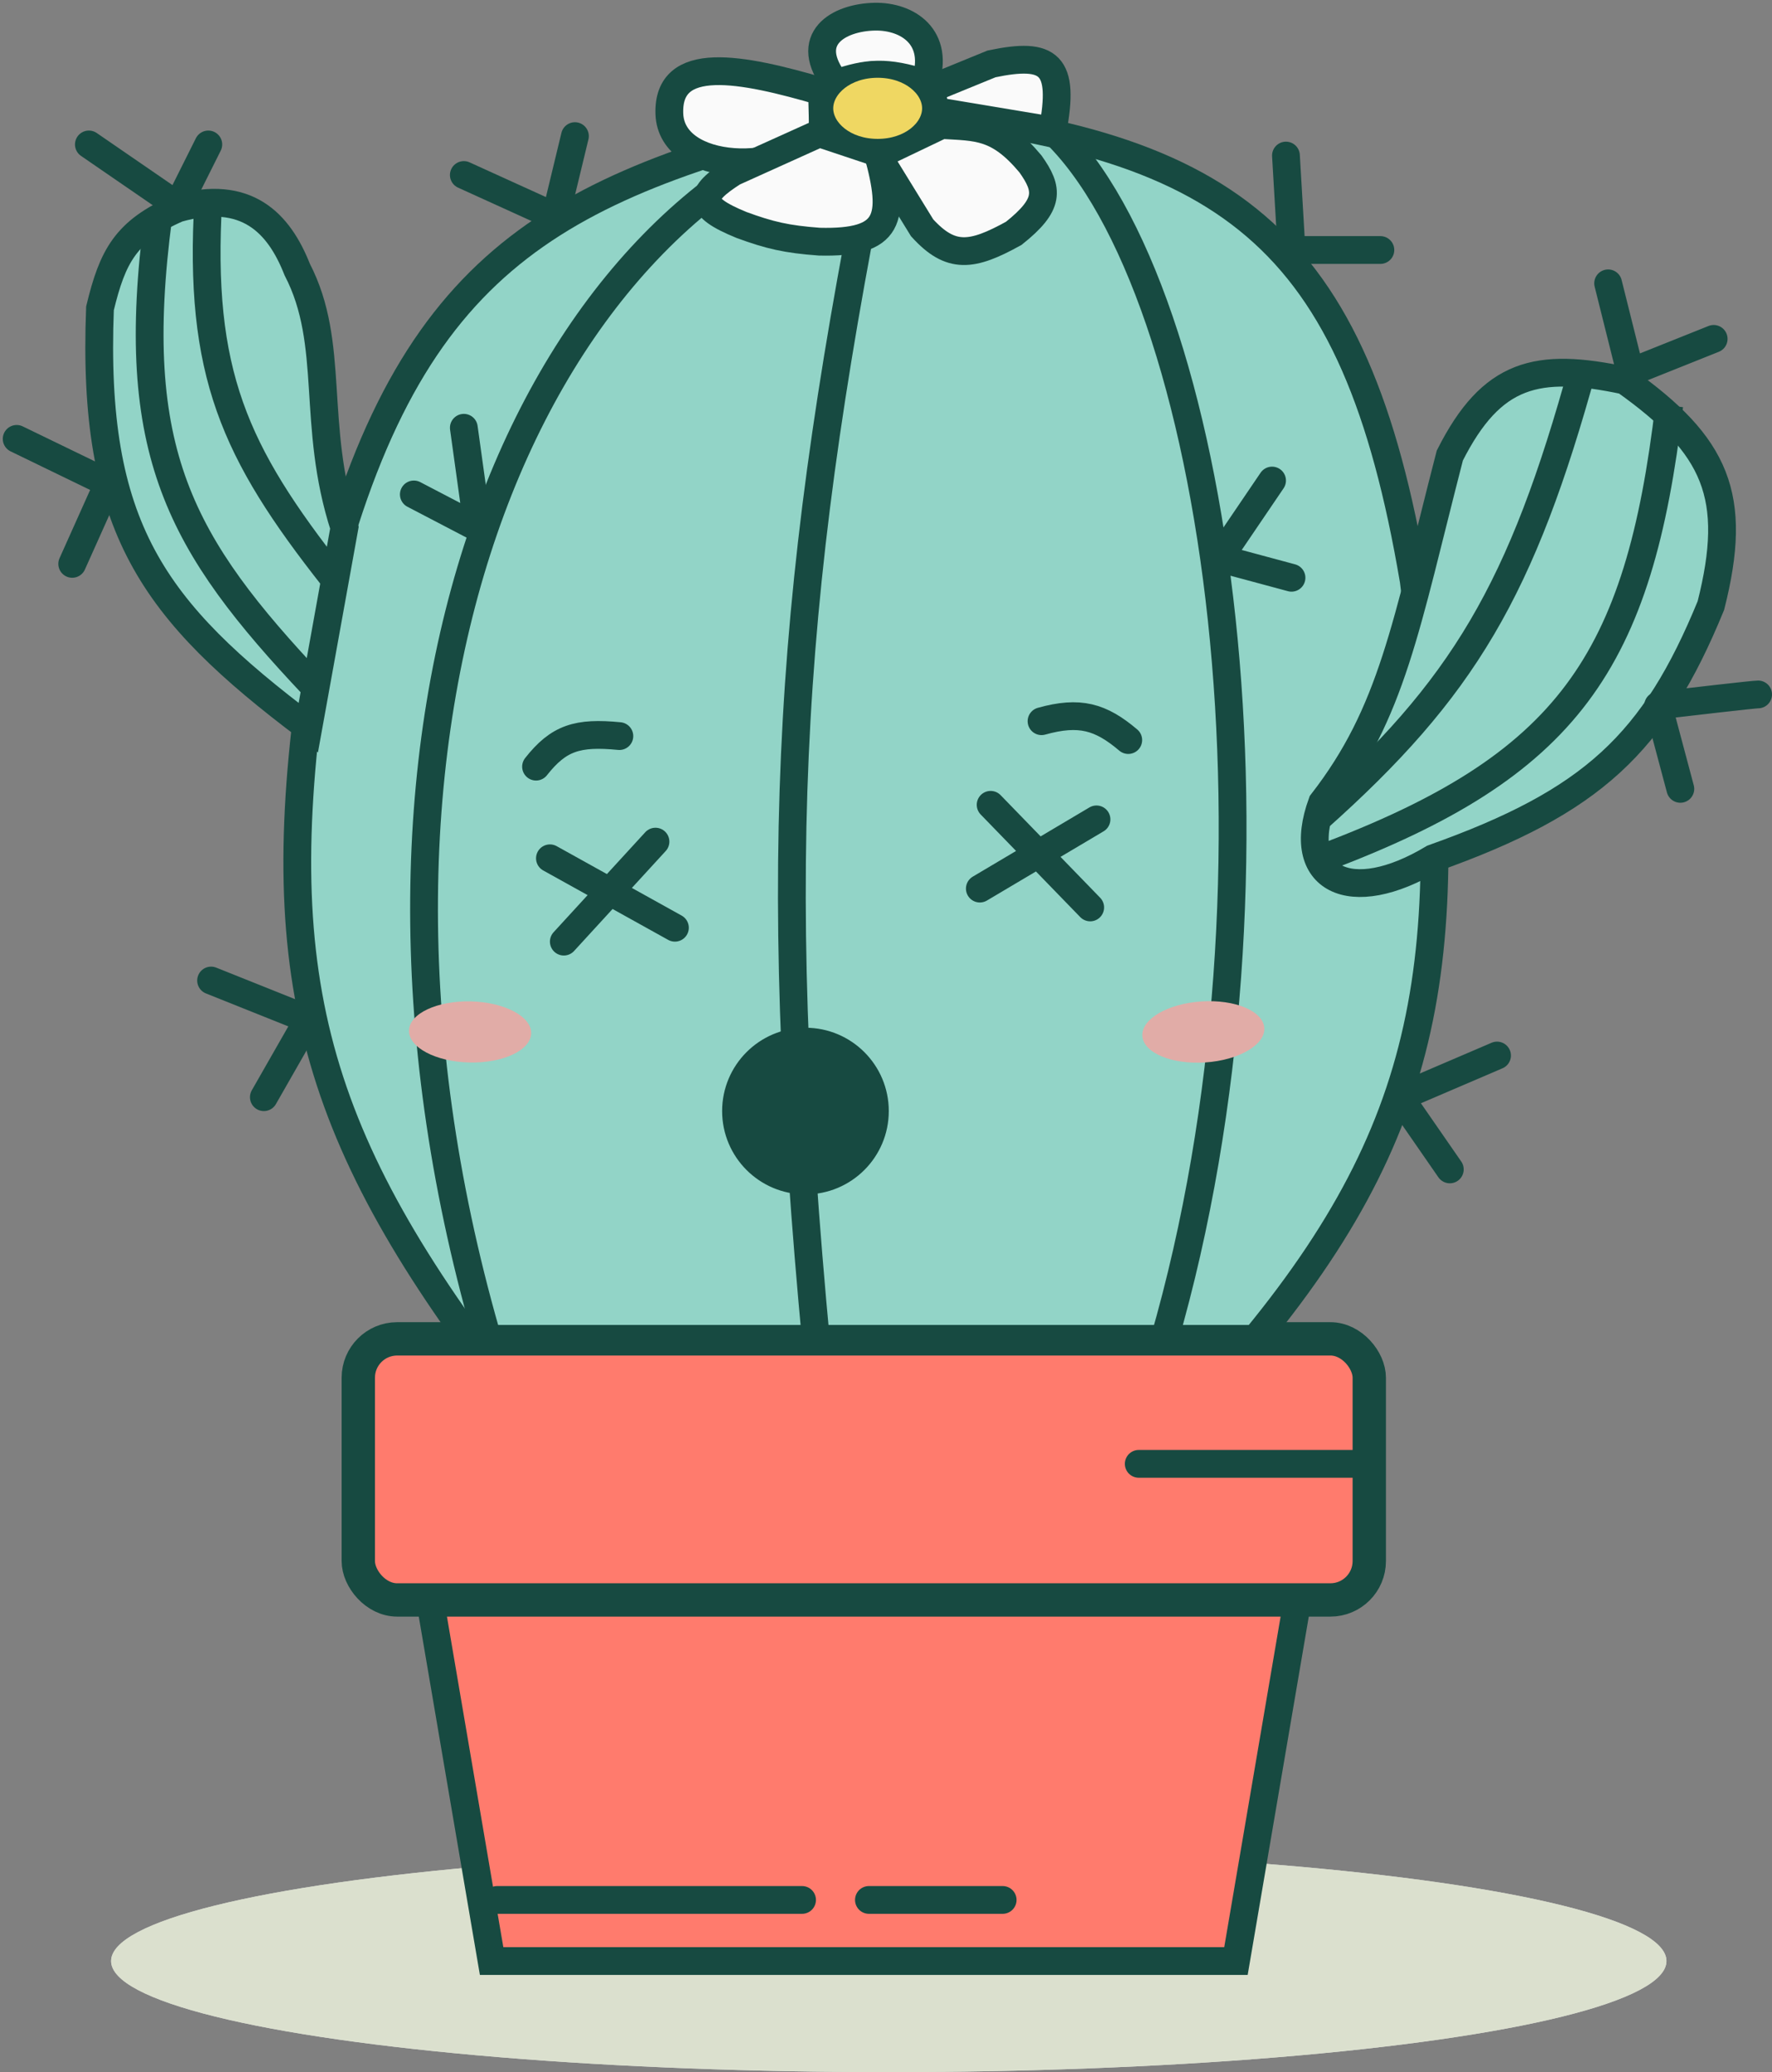 <svg width="319" height="373" viewBox="0 0 319 373" fill="none" xmlns="http://www.w3.org/2000/svg">
<rect x="0" y="0" width="319" height="373" fill="#808080" stroke="none"/>
<ellipse cx="160" cy="353" rx="140" ry="20" fill="#D9D9D9"/>
<ellipse cx="160" cy="353" rx="140" ry="20" fill="#DBE0CE"/>
<rect x="64.5" y="241.002" width="182" height="47" rx="7" fill="#FF7B6D" stroke="#174A41" stroke-width="6"/>
<path d="M88.5 353.002L77.5 288.502H233.5L222.5 353.002H88.5Z" fill="#FF7B6D" stroke="#174A41" stroke-width="5"/>
<path d="M89.5 342.002H144.389M156.426 342.002H180.5" stroke="#174A41" stroke-width="5" stroke-linecap="round" stroke-linejoin="round"/>
<path d="M205 263.502H244" stroke="#174A41" stroke-width="5" stroke-linecap="round" stroke-linejoin="round"/>
<path d="M226 241.002H84.5C52.395 196.528 47.877 166.216 59 104.502C74.849 44.832 101.936 32.681 157.5 19.502C221.507 24.897 243.933 42.254 254.5 104.502C262.535 168.234 259.668 199.957 226 241.002Z" fill="#92D4C7" stroke="#174A41" stroke-width="5"/>
<path d="M87.5 240.002C56 130.002 95 37.502 156.5 20.002" stroke="#174A41" stroke-width="5"/>
<path d="M189.5 23.502C219.5 52.002 234 157.002 209.5 241.502" stroke="#174A41" stroke-width="5"/>
<path d="M159 20.502C141.833 104.721 138.597 153.202 147 242.502" stroke="#174A41" stroke-width="5"/>
<path d="M53.5 48.502C60.5 62.002 55.937 76.354 62 95.002L55.5 131.002C27.365 109.826 16.475 94.946 18 55.502C20.273 46.117 22.593 41.626 32 37.502C44.374 34.004 50.19 40.11 53.5 48.502Z" fill="#92D4C7" stroke="#174A41" stroke-width="5"/>
<path d="M28.5 39.002C22.886 81.469 32.469 97.995 56.5 123.502" stroke="#174A41" stroke-width="5"/>
<path d="M37.5 36.002C35.675 67.173 42.182 81.374 60 104.002" stroke="#174A41" stroke-width="5"/>
<path d="M258 154.502C243 163.502 232.971 158.247 238 144.502C250.672 128.19 253 113.002 261 82.002C268.551 67.039 276.712 65.151 292.5 68.502C308.989 80.227 312.992 89.303 308 109.002C297.812 133.842 286.7 144.292 258 154.502Z" fill="#92D4C7" stroke="#174A41" stroke-width="5"/>
<path d="M237 147.502C263.464 123.96 273.962 106.168 285 66.002M238 154.502C282.46 137.839 295.052 119.154 300.5 73.002" stroke="#174A41" stroke-width="5"/>
<path d="M170 20.502C170 22.009 169.066 23.698 166.883 25.128C164.721 26.544 161.588 27.502 158 27.502C154.412 27.502 151.279 26.544 149.117 25.128C146.934 23.698 146 22.009 146 20.502C146 18.995 146.934 17.306 149.117 15.876C151.279 14.459 154.412 13.502 158 13.502C161.588 13.502 164.721 14.459 166.883 15.876C169.066 17.306 170 18.995 170 20.502Z" stroke="#174A41" stroke-width="5"/>
<path d="M157.5 3.002C151.001 3.114 144.211 6.968 150.5 15.002C156.155 13.062 159.565 12.765 166.5 15.002C169.328 6.659 163.357 2.901 157.5 3.002Z" fill="#FAFAFA" stroke="#174A41" stroke-width="5"/>
<path d="M120.5 20.502C120.112 9.656 133.392 12.216 148 16.502C148 18.669 148.243 23.184 148 23.502C141.674 31.785 120.886 31.298 120.5 20.502Z" fill="#FAFAFA" stroke="#174A41" stroke-width="5"/>
<path d="M132 31.002L147.5 24.002L158 27.502C161.294 39.371 160.235 43.82 147.5 43.502C141.577 43.066 138.547 42.351 133.5 40.502C125.25 37.136 125.732 35.018 132 31.002Z" fill="#FAFAFA" stroke="#174A41" stroke-width="5"/>
<path d="M169.5 22.502L158 28.002L166 41.002C171.163 46.686 174.948 46.185 182.5 42.002C189.021 36.816 188.798 34.13 185.5 29.502C179.687 22.552 175.989 22.898 169.5 22.502Z" fill="#FAFAFA" stroke="#174A41" stroke-width="5"/>
<path d="M178.5 11.502L167.5 16.002L168.5 20.002L189.5 23.502C191.749 11.542 188.984 9.306 178.5 11.502Z" fill="#FAFAFA" stroke="#174A41" stroke-width="5"/>
<path d="M16 26.002L32 37.002L37.5 26.002M3 79.002L19.5 87.002L13 101.502M83.5 31.502L100 39.002L103.5 24.502M74.5 89.002L86 95.002L83.5 77.002M38 176.502L55.5 183.502L47.5 197.502M269.5 190.002L252 197.502L261 210.502M316.5 125.002C315.7 125.002 304.167 126.335 298.5 127.002L302.5 142.002M289.5 51.002L293.5 67.002L308.5 61.002M231.5 28.002L232.5 45.002H248.5M229 86.502L219.5 100.502L232.5 104.002" stroke="#174A41" stroke-width="5" stroke-linecap="round" stroke-linejoin="round"/>
<circle cx="145" cy="200" r="14.5" fill="#174A41" stroke="#174A41"/>
<ellipse cx="84.625" cy="185.756" rx="11" ry="5.5" transform="rotate(1.333 84.625 185.756)" fill="#E1ACA7"/>
<ellipse cx="216.625" cy="185.756" rx="11" ry="5.5" transform="rotate(-3.801 216.625 185.756)" fill="#E1ACA7"/>
<path d="M96.5 138.002C100.585 132.819 103.96 131.769 111.5 132.502" stroke="#174A41" stroke-width="5" stroke-linecap="round"/>
<path d="M187.5 129.822C194.348 127.911 198.134 128.998 203.112 133.215" stroke="#174A41" stroke-width="5" stroke-linecap="round"/>
<path d="M99 154.5L121.5 167M118 151.5L101.5 169.5" stroke="#174A41" stroke-width="5" stroke-linecap="round"/>
<path d="M178.337 144.872L196.262 163.344M197.393 147.494L176.393 159.954" stroke="#174A41" stroke-width="5" stroke-linecap="round"/>
<path d="M167.5 19.5C167.5 23.029 163.629 26.5 158 26.5C152.371 26.5 148.5 23.029 148.5 19.5C148.5 15.971 152.371 12.5 158 12.5C163.629 12.5 167.5 15.971 167.5 19.5Z" fill="#EFD762" stroke="#174A41" stroke-width="3"/>
</svg>
